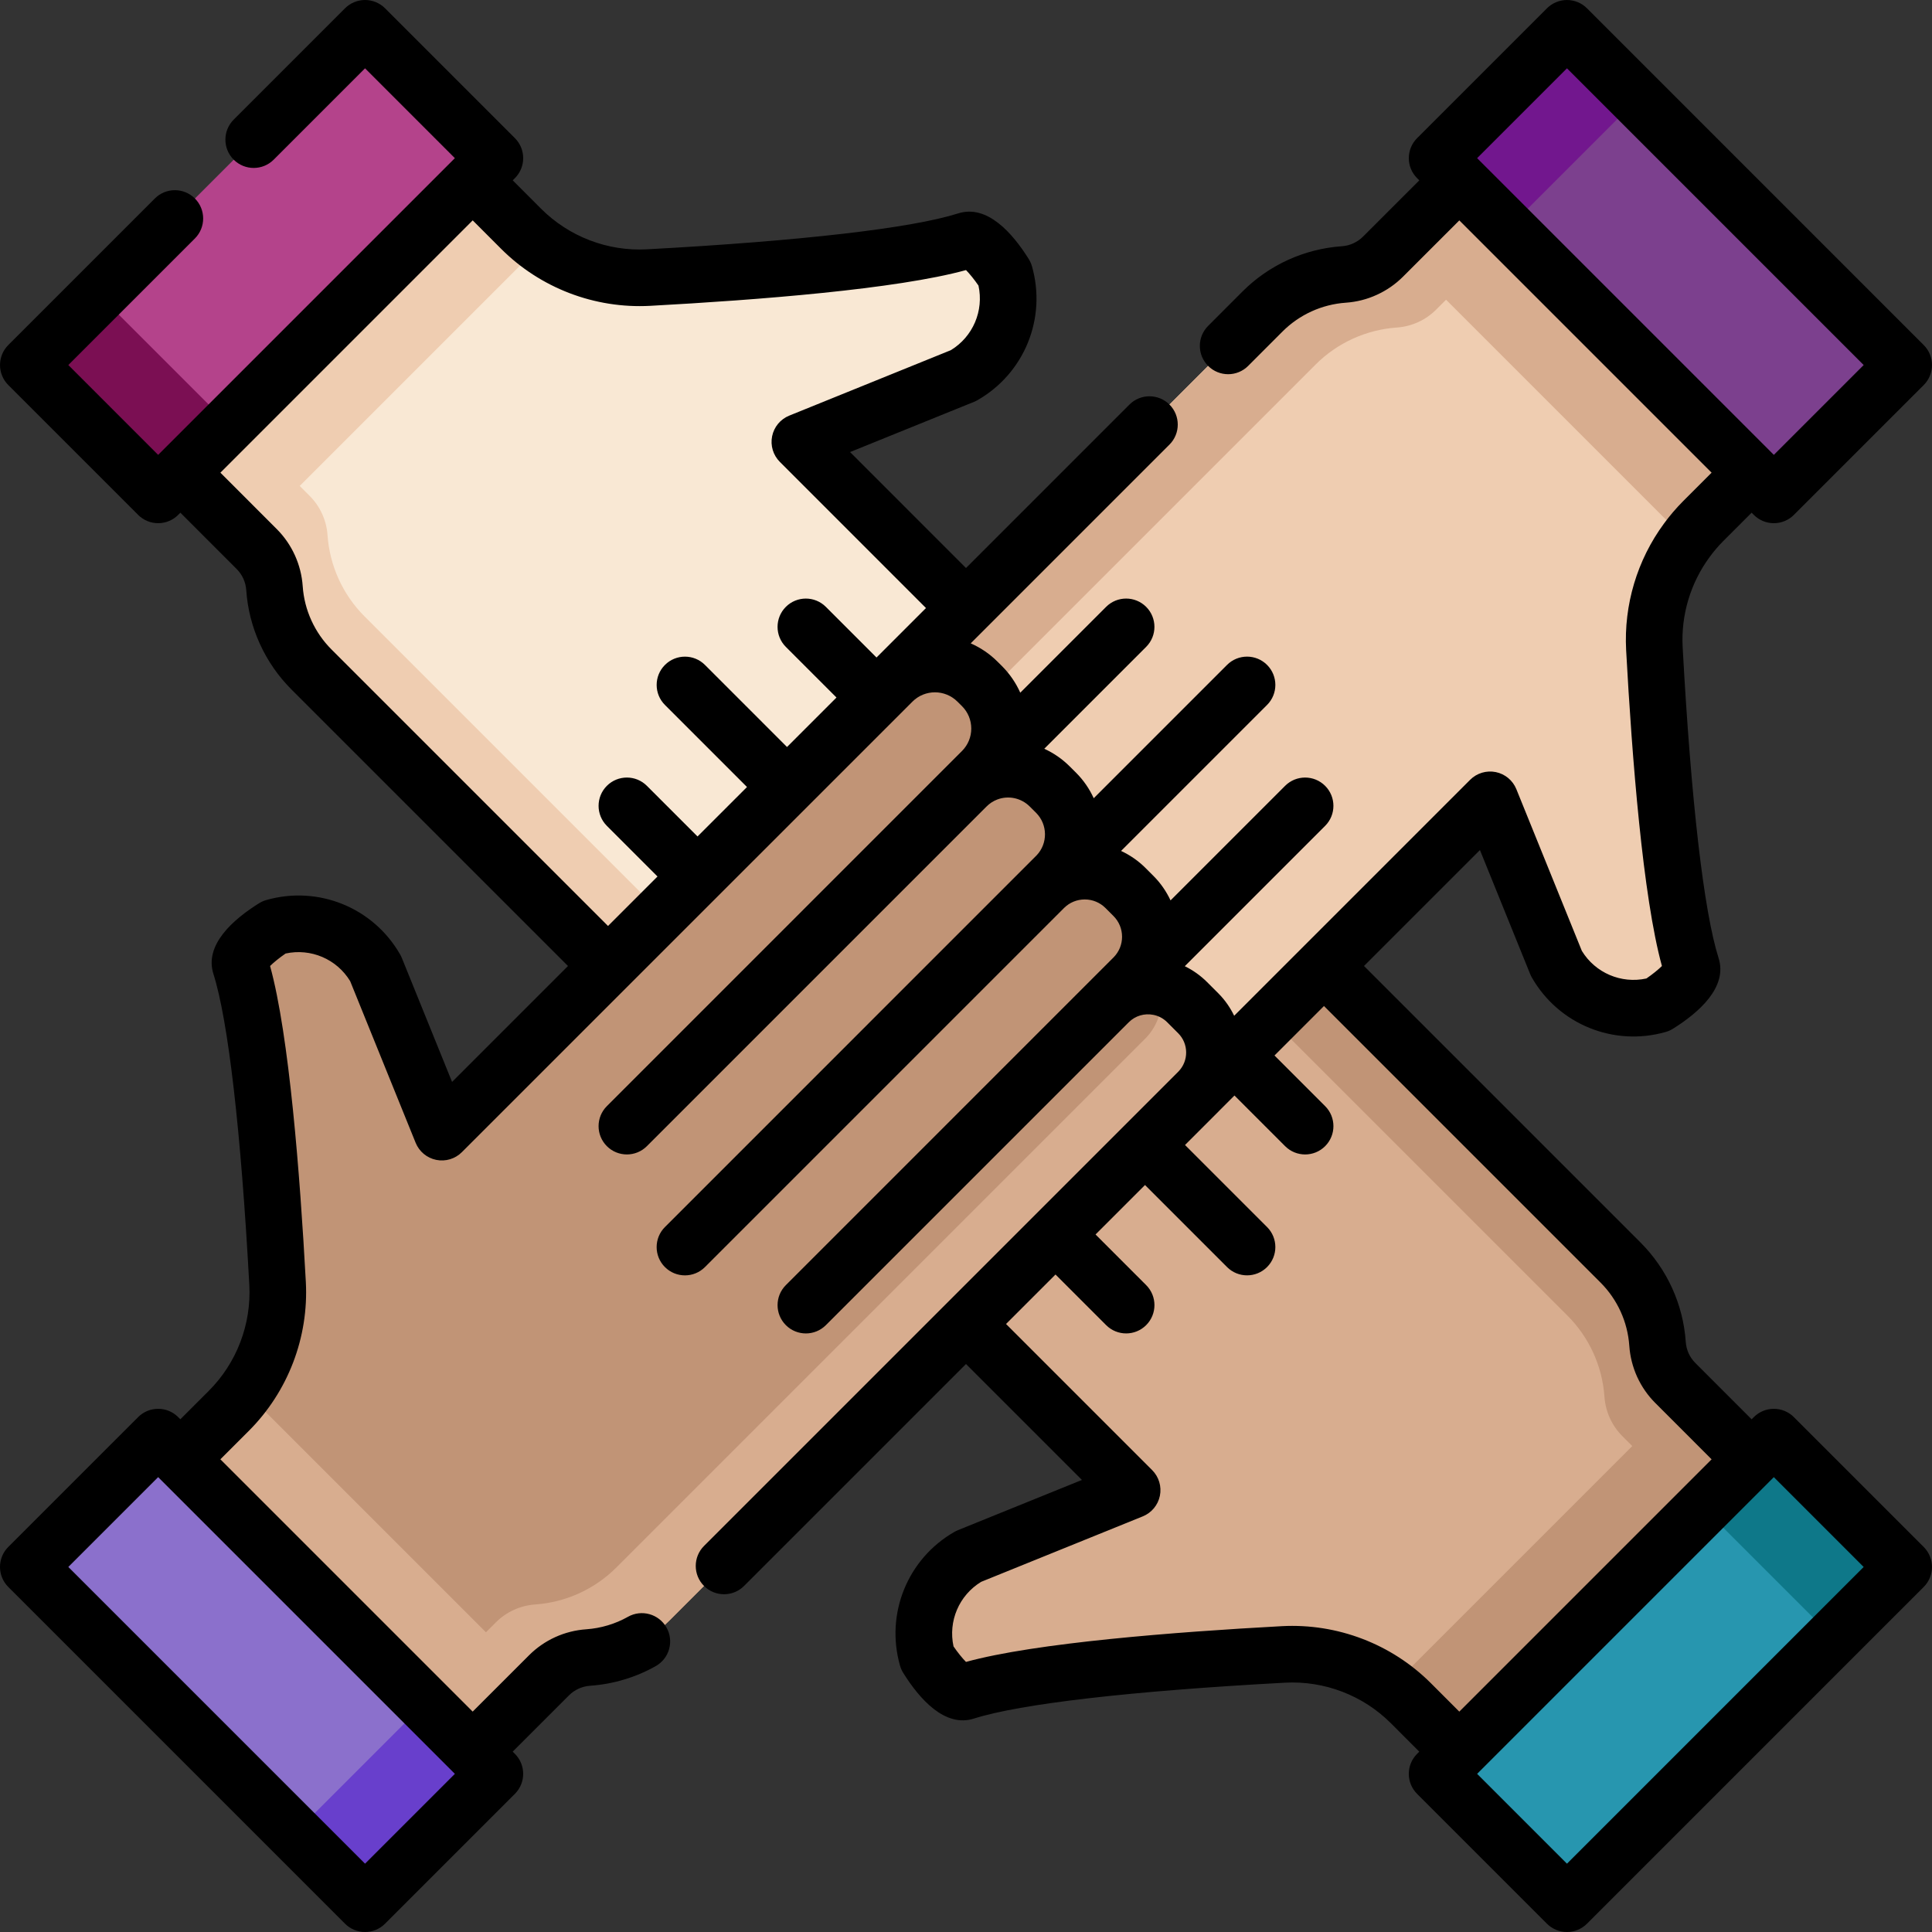 <?xml version="1.0"?>
<svg xmlns="http://www.w3.org/2000/svg" xmlns:xlink="http://www.w3.org/1999/xlink" version="1.1" id="Capa_1" x="0px" y="0px" viewBox="0 0 512 512" style="enable-background:new 0 0 512 512;" xml:space="preserve" width="512px" height="512px" class=""><rect x="0" y="0" width="512" height="512" fill="#333333" stroke="none"/><g><path style="fill:#D8AD8F;" d="M180.627,252.965l1.193-1.193c6.221-6.221,16.304-6.221,22.525,0l4.069,4.069  c-6.08-6.08-6.085-15.942-0.005-22.022l1.696-1.696c6.08-6.08,15.942-6.075,22.022,0.005l3.214,3.214  c-5.972-5.972-5.972-15.651,0-21.623l2.096-2.096c5.972-5.972,15.651-5.972,21.623,0l6.54,6.54c-5.737-5.737-5.737-15.04,0-20.777  l2.937-2.937c5.737-5.737,15.04-5.737,20.777,0l140.134,140.134c5.761,5.761,9.247,13.41,9.811,21.538  c0.141,1.964,0.625,3.867,1.433,5.633c0.799,1.767,1.917,3.383,3.308,4.774l38.904,38.904l-77.47,77.47l-31.518-31.518  c-1.602-1.602-3.313-3.068-5.121-4.388c-8.227-6.047-18.353-9.115-28.68-8.561c-25.09,1.363-66.997,4.365-84.273,9.858  c-3.792,1.207-10.107-8.923-10.107-8.923c-2.979-10.422,1.541-21.529,10.947-26.913l43.354-17.558l-119.409-119.41  C174.406,269.268,174.406,259.186,180.627,252.965z" data-original="#D8AD8F" class=""/><g>
	<path style="fill:#C19476;" d="M275.254,208.509l140.134,140.134c5.761,5.761,9.247,13.41,9.811,21.538   c0.141,1.964,0.625,3.867,1.433,5.633c0.799,1.767,1.917,3.383,3.308,4.774l38.904,38.904l14.06-14.06L444,366.528   c-1.391-1.391-2.509-3.007-3.308-4.774c-0.808-1.767-1.292-3.669-1.433-5.633c-0.564-8.128-4.05-15.778-9.811-21.538   L289.314,194.449c-5.737-5.737-15.04-5.737-20.777,0l-2.937,2.937c-2.047,2.047-3.359,4.548-3.945,7.178   C266.398,203.506,271.563,204.818,275.254,208.509z" data-original="#C19476" class=""/>
	<path style="fill:#C19476;" d="M368.794,446.996l77.836-77.836l36.273,36.273l-77.47,77.47l-31.518-31.518   C372.313,449.782,370.603,448.316,368.794,446.996z" data-original="#C19476" class=""/>
</g><rect x="379.585" y="418.335" transform="matrix(0.707 -0.707 0.707 0.707 -183.354 442.679)" style="fill:#2796AF;" width="126.199" height="48.666" data-original="#2796AF" class=""/><rect x="464.774" y="383.056" transform="matrix(0.707 -0.707 0.707 0.707 -148.074 457.297)" style="fill:#0E7889;" width="26.392" height="48.666" data-original="#0E7889" class=""/><path style="fill:#F9E8D4;" d="M331.374,259.035l-1.193,1.193c-6.221,6.221-16.304,6.221-22.525,0l-4.069-4.069  c6.08,6.08,6.085,15.942,0.005,22.022l-1.696,1.696c-6.08,6.08-15.942,6.075-22.022-0.005l-3.214-3.214  c5.972,5.972,5.972,15.651,0,21.623l-2.096,2.096c-5.972,5.972-15.651,5.972-21.623,0l-6.54-6.54c5.737,5.737,5.737,15.04,0,20.777  l-2.937,2.937c-5.737,5.737-15.04,5.737-20.777,0L82.553,177.417c-5.761-5.761-9.247-13.41-9.811-21.538  c-0.141-1.964-0.625-3.867-1.433-5.633c-0.799-1.767-1.917-3.383-3.308-4.774l-38.904-38.904l77.47-77.47l31.518,31.518  c1.602,1.602,3.313,3.068,5.121,4.388c8.227,6.047,18.352,9.115,28.68,8.561c25.09-1.363,66.997-4.365,84.273-9.858  c3.792-1.208,10.107,8.923,10.107,8.923c2.979,10.422-1.541,21.529-10.947,26.913l-43.354,17.558L331.374,236.51  C337.595,242.732,337.594,252.814,331.374,259.035z" data-original="#F9E8D4"/><g>
	<path style="fill:#EFCDB1;" d="M236.747,303.491L96.613,163.357c-5.761-5.761-9.247-13.41-9.811-21.538   c-0.141-1.964-0.625-3.867-1.433-5.633c-0.799-1.767-1.917-3.383-3.308-4.774L43.157,92.508l-14.06,14.06l38.904,38.904   c1.391,1.391,2.509,3.007,3.308,4.774c0.808,1.767,1.292,3.669,1.433,5.633c0.564,8.128,4.05,15.778,9.811,21.538l140.134,140.134   c5.737,5.737,15.04,5.737,20.777,0l2.937-2.937c2.047-2.047,3.359-4.548,3.945-7.178   C245.603,308.494,240.437,307.182,236.747,303.491z" data-original="#EFCDB1" class=""/>
	<path style="fill:#EFCDB1;" d="M143.206,65.004L65.37,142.84l-36.273-36.273l77.47-77.47l31.518,31.518   C139.687,62.218,141.397,63.684,143.206,65.004z" data-original="#EFCDB1" class=""/>
</g><rect x="6.226" y="44.998" transform="matrix(-0.707 0.707 -0.707 -0.707 167.37 69.335)" style="fill:#B4438B" width="126.199" height="48.666" data-original="#FB4239" class="" data-old_color="#FB4239"/><rect x="20.844" y="80.281" transform="matrix(-0.707 0.707 -0.707 -0.707 132.083 154.517)" style="fill:#7B0F53" width="26.392" height="48.666" data-original="#C4000A" class="active-path" data-old_color="#C4000A"/><path style="fill:#EFCDB1;" d="M252.965,331.373l-1.193-1.193c-6.221-6.221-6.221-16.304,0-22.525l4.069-4.069  c-6.08,6.08-15.942,6.085-22.022,0.005l-1.696-1.696c-6.08-6.08-6.075-15.942,0.005-22.022l3.214-3.214  c-5.972,5.972-15.651,5.972-21.623,0l-2.096-2.096c-5.972-5.972-5.972-15.651,0-21.623l6.54-6.54c-5.737,5.737-15.04,5.737-20.777,0  l-2.937-2.937c-5.737-5.737-5.737-15.04,0-20.777L334.583,82.552c5.761-5.761,13.41-9.247,21.538-9.811  c1.964-0.141,3.867-0.625,5.633-1.433c1.767-0.799,3.383-1.917,4.774-3.308l38.904-38.904l77.47,77.47l-31.518,31.518  c-1.602,1.602-3.068,3.313-4.388,5.121c-6.047,8.227-9.115,18.352-8.561,28.68c1.363,25.09,4.365,66.997,9.858,84.273  c1.207,3.792-8.923,10.107-8.923,10.107c-10.422,2.979-21.529-1.541-26.913-10.947l-17.558-43.354L275.49,331.373  C269.269,337.594,259.186,337.594,252.965,331.373z" data-original="#EFCDB1" class=""/><g>
	<path style="fill:#D8AD8F;" d="M446.996,143.206L369.16,65.37l36.273-36.273l77.47,77.47l-31.518,31.518   C449.782,139.687,448.316,141.397,446.996,143.206z" data-original="#D8AD8F" class=""/>
	<path style="fill:#D8AD8F;" d="M208.509,236.747L348.643,96.612c5.761-5.761,13.41-9.247,21.538-9.811   c1.964-0.141,3.867-0.625,5.633-1.433c1.767-0.799,3.383-1.917,4.774-3.308l38.904-38.904l-14.06-14.06L366.528,68   c-1.391,1.391-3.007,2.509-4.774,3.308c-1.767,0.808-3.669,1.292-5.633,1.433c-8.128,0.564-15.778,4.05-21.538,9.811   L194.449,222.687c-5.737,5.737-5.737,15.04,0,20.777l2.937,2.937c2.047,2.047,4.548,3.359,7.178,3.945   C203.506,245.602,204.819,240.437,208.509,236.747z" data-original="#D8AD8F" class=""/>
</g><rect x="379.571" y="44.99" transform="matrix(-0.707 -0.707 0.707 -0.707 706.668 431.358)" style="fill:#7C408E" width="126.199" height="48.666" data-original="#FEC007" class="" data-old_color="#FEC007"/><rect x="394.188" y="9.698" transform="matrix(-0.707 -0.707 0.707 -0.707 671.385 346.159)" style="fill:#72178E" width="26.392" height="48.666" data-original="#FE9700" class="" data-old_color="#FE9700"/><path style="fill:#C19476;" d="M259.036,180.627l1.193,1.193c6.221,6.221,6.221,16.304,0,22.525l-4.069,4.069  c6.08-6.08,15.942-6.085,22.022-0.005l1.696,1.696c6.08,6.08,6.075,15.942-0.005,22.022l-3.214,3.214  c5.972-5.972,15.651-5.972,21.623,0l2.096,2.096c5.972,5.972,5.972,15.651,0,21.623l-6.54,6.54c5.737-5.737,15.04-5.737,20.777,0  l2.937,2.937c5.737,5.737,5.737,15.04,0,20.777L177.417,429.448c-5.761,5.761-13.41,9.247-21.538,9.811  c-1.964,0.141-3.867,0.625-5.633,1.433c-1.767,0.799-3.383,1.917-4.774,3.308l-38.904,38.904l-77.47-77.47l31.518-31.518  c1.602-1.602,3.068-3.313,4.388-5.121c6.047-8.227,9.115-18.353,8.561-28.68c-1.363-25.09-4.365-66.997-9.858-84.273  c-1.208-3.792,8.923-10.107,8.923-10.107c10.422-2.979,21.529,1.541,26.913,10.947l17.558,43.354L236.51,180.627  C242.732,174.406,252.815,174.406,259.036,180.627z" data-original="#C19476" class=""/><g>
	<path style="fill:#D8AD8F;" d="M303.491,275.253L163.357,415.388c-5.761,5.761-13.41,9.247-21.538,9.811   c-1.964,0.141-3.867,0.625-5.633,1.433c-1.767,0.799-3.383,1.917-4.774,3.308l-38.904,38.904l14.06,14.06L145.472,444   c1.391-1.391,3.007-2.509,4.774-3.308c1.767-0.808,3.669-1.292,5.633-1.433c8.128-0.564,15.778-4.05,21.538-9.811l140.134-140.134   c5.737-5.737,5.737-15.04,0-20.777l-2.937-2.937c-2.047-2.047-4.548-3.359-7.178-3.945   C308.494,266.398,307.182,271.563,303.491,275.253z" data-original="#D8AD8F" class=""/>
	<path style="fill:#D8AD8F;" d="M65.004,368.794l77.836,77.836l-36.273,36.273l-77.47-77.47l31.518-31.518   C62.218,372.313,63.684,370.603,65.004,368.794z" data-original="#D8AD8F" class=""/>
</g><rect x="6.226" y="418.344" transform="matrix(0.707 0.707 -0.707 0.707 333.325 80.637)" style="fill:#8B70CC" width="126.199" height="48.666" data-original="#B9F268" class="" data-old_color="#B9F268"/><rect x="91.418" y="453.636" transform="matrix(0.707 0.707 -0.707 0.707 368.615 66.021)" style="fill:#683FCC" width="26.392" height="48.666" data-original="#8BCC3F" class="" data-old_color="#8BCC3F"/><path d="M475.389,375.546c-1.406-1.406-3.314-2.196-5.303-2.196s-3.897,0.79-5.303,2.196l-0.584,0.584l-14.913-14.921  c-0.736-0.731-1.339-1.602-1.772-2.54c-0.436-0.963-0.695-2-0.771-3.064c-0.685-9.931-4.942-19.281-11.989-26.328l-73.281-73.281  l30.726-30.726l13.31,32.866c0.127,0.313,0.275,0.617,0.442,0.91c7.113,12.427,21.702,18.361,35.476,14.437  c0.674-0.192,1.318-0.479,1.914-0.85c6.879-4.291,14.561-11.028,12.098-18.744c-3.909-12.304-7.29-41.57-9.519-82.398  c-0.454-8.515,2.075-16.979,7.14-23.86c1.09-1.495,2.315-2.93,3.624-4.246l7.514-7.514l0.587,0.587  c1.406,1.406,3.314,2.196,5.303,2.196s3.897-0.79,5.303-2.196l34.412-34.412c2.929-2.93,2.929-7.678,0-10.607L420.565,2.198  c-1.406-1.406-3.314-2.196-5.303-2.196s-3.897,0.79-5.303,2.196L375.547,36.61c-2.929,2.93-2.929,7.678,0,10.607l0.583,0.583  l-14.903,14.895c-0.75,0.75-1.613,1.349-2.614,1.801c-0.931,0.429-1.949,0.686-3.016,0.762c-9.938,0.695-19.285,4.953-26.322,11.99  l-9.11,9.12c-2.927,2.931-2.925,7.68,0.006,10.607c1.464,1.462,3.382,2.193,5.3,2.193c1.921,0,3.842-0.733,5.306-2.199l9.107-9.117  c4.478-4.479,10.43-7.188,16.771-7.633c2.886-0.205,5.656-0.912,8.184-2.076c2.607-1.179,4.961-2.808,6.993-4.84l14.905-14.897  l66.855,66.855l-7.531,7.531c-1.86,1.871-3.582,3.889-5.1,5.971c-7.099,9.645-10.657,21.55-10.018,33.534  c1.552,28.435,4.44,65.396,9.485,83.707c-0.979,0.965-2.567,2.247-4.115,3.303c-6.668,1.454-13.532-1.457-17.108-7.318  l-17.352-42.846c-0.944-2.331-2.995-4.034-5.46-4.535c-2.465-0.499-5.017,0.27-6.795,2.048l-62.529,62.529  c-1.045-2.156-2.435-4.18-4.214-5.959l-2.931-2.932c-1.753-1.752-3.762-3.176-5.941-4.242l37.191-37.191  c2.929-2.93,2.929-7.678,0-10.607c-2.929-2.928-7.678-2.928-10.606,0l-30.362,30.362c-1.11-2.374-2.613-4.572-4.522-6.48  l-2.101-2.102c-1.935-1.935-4.14-3.435-6.488-4.527l38.691-38.691c2.929-2.93,2.929-7.678,0-10.607  c-2.929-2.928-7.678-2.928-10.606,0l-35.331,35.331c-1.113-2.449-2.67-4.746-4.681-6.761l-1.684-1.674  c-1.985-1.984-4.276-3.551-6.744-4.675l27.001-27.001c2.929-2.93,2.929-7.678,0-10.607c-2.928-2.927-7.677-2.929-10.606,0  l-22.751,22.751c-1.157-2.601-2.791-4.999-4.872-7.079l-1.179-1.169c-2.101-2.101-4.514-3.696-7.082-4.83l52.672-52.673  c2.929-2.93,2.929-7.678,0-10.607c-2.929-2.928-7.678-2.928-10.606,0l-43.316,43.317l-30.724-30.731l32.859-13.311  c0.312-0.126,0.614-0.273,0.907-0.44c12.431-7.106,18.369-21.695,14.44-35.477c-0.192-0.675-0.479-1.319-0.85-1.914  c-4.292-6.879-11.03-14.569-18.744-12.098c-12.342,3.921-41.607,7.298-82.404,9.508c-10.451,0.577-20.693-3.354-28.09-10.751  l-7.519-7.525l0.579-0.579c2.929-2.93,2.929-7.678,0-10.607L102.044,2.196C100.637,0.79,98.73,0,96.74,0s-3.897,0.79-5.303,2.196  L61.93,31.703c-2.929,2.93-2.929,7.678,0,10.607c2.929,2.928,7.678,2.928,10.606,0L96.74,18.106l23.805,23.806l-0.531,0.531  c-0.015,0.014-0.031,0.026-0.045,0.041c-0.015,0.015-0.027,0.031-0.042,0.046l-77.374,77.374c-0.018,0.018-0.038,0.032-0.056,0.05  c-0.018,0.018-0.033,0.038-0.051,0.056l-0.533,0.533L18.109,96.738l33.535-33.534c2.929-2.93,2.929-7.678,0-10.607  c-2.929-2.928-7.678-2.928-10.606,0L2.199,91.435c-1.407,1.407-2.197,3.314-2.197,5.304s0.79,3.896,2.197,5.304l34.412,34.412  c1.406,1.406,3.314,2.196,5.303,2.196s3.897-0.79,5.303-2.196l0.584-0.584l14.905,14.912c1.5,1.494,2.406,3.487,2.552,5.613  c0.341,4.945,1.559,9.743,3.618,14.256c2.059,4.515,4.875,8.576,8.371,12.072l73.278,73.278l-30.724,30.721l-13.31-32.858  c-0.126-0.313-0.273-0.615-0.44-0.907c-7.107-12.431-21.697-18.368-35.478-14.439c-0.674,0.192-1.318,0.479-1.914,0.85  c-6.879,4.291-14.561,11.028-12.098,18.743c3.921,12.341,7.298,41.606,9.509,82.404c0.564,10.454-3.355,20.693-10.752,28.09  l-7.524,7.519l-0.579-0.579c-2.929-2.928-7.678-2.928-10.606,0l-34.412,34.41c-2.929,2.93-2.929,7.678,0,10.607l89.239,89.239  c1.464,1.464,3.384,2.196,5.303,2.196s3.839-0.732,5.303-2.196l34.412-34.412c2.929-2.93,2.929-7.678,0-10.607l-0.584-0.584  l14.913-14.905c1.494-1.499,3.486-2.405,5.63-2.553c3.079-0.22,6.11-0.775,8.973-1.642c2.914-0.865,5.741-2.066,8.402-3.568  c3.607-2.037,4.88-6.612,2.843-10.219c-2.036-3.605-6.611-4.878-10.218-2.844c-1.681,0.949-3.463,1.707-5.333,2.263  c-1.834,0.555-3.763,0.907-5.714,1.046c-5.749,0.396-11.15,2.856-15.196,6.918l-14.905,14.897L58.401,386.73l7.522-7.517  c10.406-10.406,15.919-24.806,15.126-39.509c-1.54-28.412-4.418-65.359-9.475-83.71c0.978-0.965,2.567-2.247,4.115-3.303  c6.671-1.454,13.535,1.456,17.107,7.316l17.353,42.838c0.944,2.332,2.994,4.034,5.459,4.535c2.467,0.499,5.017-0.269,6.795-2.047  l77.306-77.3c0.014-0.014,0.03-0.026,0.044-0.04l37.735-37.735c0.034-0.033,0.071-0.061,0.105-0.095s0.062-0.071,0.095-0.105  l4.131-4.131c3.285-3.277,8.625-3.278,11.929,0.027l1.179,1.169c1.592,1.592,2.468,3.707,2.468,5.956  c0,2.219-0.857,4.306-2.409,5.892l-28.117,28.116c-0.007,0.007-0.014,0.013-0.021,0.02c-0.002,0.002-0.004,0.005-0.007,0.008  l-13.982,13.982c-0.021,0.021-0.039,0.045-0.06,0.066l-51.974,51.974c-2.929,2.93-2.929,7.678,0,10.607  c1.464,1.464,3.384,2.196,5.303,2.196s3.839-0.732,5.303-2.196l90.029-90.029l0,0l0,0c0.81-0.81,1.756-1.426,2.81-1.83  c2.976-1.14,6.353-0.421,8.62,1.846l1.679,1.669c3.106,3.111,3.144,8.138,0.133,11.286l-44.668,44.669  c-0.02,0.02-0.037,0.043-0.057,0.063l-2.965,2.965c-0.024,0.024-0.049,0.048-0.073,0.073l-50.727,50.727  c-2.929,2.93-2.929,7.678,0,10.607c1.464,1.464,3.384,2.196,5.303,2.196c1.919,0,3.839-0.732,5.303-2.196l50.726-50.726  c0.028-0.028,0.056-0.055,0.083-0.083l44.333-44.333c0.008-0.008,0.015-0.017,0.023-0.025l0,0c1.468-1.457,3.414-2.259,5.484-2.259  c2.08,0,4.036,0.811,5.506,2.28l2.101,2.102c1.471,1.471,2.281,3.426,2.281,5.506c0,2.032-0.778,3.942-2.185,5.401l-44.634,44.634  c-0.02,0.02-0.037,0.043-0.057,0.063l-42.221,42.221c-2.929,2.93-2.929,7.678,0,10.607c1.464,1.464,3.384,2.196,5.303,2.196  c1.919,0,3.839-0.732,5.303-2.196l80.246-80.246c0.01-0.01,0.021-0.018,0.03-0.027l0,0l0.015-0.016  c1.704-1.692,4.126-2.419,6.517-1.938c1.375,0.27,2.634,0.945,3.641,1.953l2.931,2.932c2.761,2.761,2.8,7.286,0.086,10.088  c-0.049,0.05-0.097,0.102-0.145,0.153L250.7,345.564c-0.001,0.001-0.002,0.001-0.003,0.002s-0.001,0.002-0.002,0.003l-64.118,64.118  c-2.929,2.93-2.929,7.678,0,10.607c1.464,1.464,3.384,2.196,5.303,2.196s3.839-0.732,5.303-2.196L256,361.477l30.722,30.722  l-32.858,13.31c-0.312,0.126-0.614,0.273-0.907,0.44c-12.431,7.106-18.369,21.695-14.44,35.477c0.192,0.675,0.479,1.319,0.85,1.914  c4.292,6.878,11.028,14.563,18.744,12.098c12.342-3.921,41.607-7.298,82.404-9.508c10.456-0.564,20.694,3.355,28.09,10.751  l7.519,7.525l-0.579,0.579c-2.929,2.93-2.929,7.678,0,10.607l34.412,34.412c1.406,1.406,3.314,2.196,5.303,2.196  s3.897-0.79,5.303-2.196l89.238-89.238c2.929-2.93,2.929-7.678,0-10.607L475.389,375.546z M415.262,18.108l78.631,78.632  l-23.806,23.806l-0.529-0.529c-0.019-0.02-0.035-0.041-0.055-0.061s-0.041-0.036-0.061-0.055L392.09,42.548  c-0.016-0.016-0.029-0.034-0.046-0.051c-0.016-0.016-0.035-0.03-0.051-0.046l-0.538-0.538L415.262,18.108z M96.74,493.893  L18.107,415.26l23.806-23.806l0.523,0.523c0.018,0.018,0.032,0.038,0.05,0.055c0.018,0.018,0.038,0.033,0.056,0.051l77.368,77.368  c0.016,0.016,0.029,0.034,0.046,0.051c0.016,0.016,0.035,0.03,0.051,0.046l0.539,0.539L96.74,493.893z M87.853,172.116  c-2.224-2.224-4.017-4.81-5.33-7.69c-1.311-2.87-2.084-5.919-2.301-9.06c-0.395-5.749-2.855-11.15-6.918-15.198l-14.897-14.904  l66.862-66.863l7.517,7.523c10.407,10.407,24.803,15.914,39.509,15.125c28.411-1.54,65.358-4.417,83.71-9.475  c0.965,0.979,2.247,2.566,3.303,4.114c1.453,6.674-1.458,13.535-7.317,17.107l-42.837,17.353c-2.331,0.944-4.034,2.994-4.534,5.459  s0.268,5.017,2.046,6.795l38.728,38.737l-13.109,13.109l-13.422-13.422c-2.929-2.927-7.678-2.929-10.606,0  c-2.929,2.93-2.929,7.678,0,10.607l13.421,13.421l-13.109,13.108l-21.745-21.746c-2.929-2.93-7.678-2.929-10.606-0.001  c-2.929,2.929-2.929,7.678,0,10.606l21.745,21.746l-13.109,13.108l-13.42-13.421c-2.928-2.928-7.677-2.928-10.606,0  c-2.929,2.93-2.929,7.678,0,10.607l13.419,13.42l-13.114,13.113L87.853,172.116z M379.214,446.076  c-10.407-10.406-24.805-15.907-39.509-15.125c-28.411,1.54-65.358,4.417-83.71,9.475c-0.965-0.979-2.247-2.566-3.303-4.114  c-1.453-6.674,1.458-13.535,7.318-17.107l42.837-17.353c2.331-0.944,4.034-2.994,4.534-5.459s-0.268-5.017-2.047-6.796  l-38.726-38.727l13.113-13.113l13.417,13.417c1.464,1.464,3.384,2.196,5.303,2.196s3.839-0.732,5.303-2.196  c2.929-2.93,2.929-7.678,0-10.607l-13.416-13.417l13.108-13.108l21.742,21.742c1.464,1.464,3.384,2.196,5.303,2.196  s3.839-0.732,5.303-2.196c2.929-2.93,2.929-7.678,0-10.607l-21.742-21.742l8.844-8.844c0.09-0.091,0.178-0.182,0.263-0.272  l3.997-3.996l13.422,13.422c1.464,1.464,3.384,2.196,5.303,2.196s3.839-0.732,5.303-2.196c2.929-2.93,2.929-7.678,0-10.607  l-13.421-13.422l13.113-13.113l73.282,73.282c4.485,4.485,7.195,10.435,7.632,16.771c0.204,2.855,0.9,5.613,2.088,8.24  c1.205,2.617,2.835,4.957,4.828,6.937l14.897,14.904L386.731,453.6L379.214,446.076z M415.26,493.894l-23.806-23.806l0.531-0.531  c0.015-0.014,0.031-0.026,0.045-0.041c0.015-0.015,0.027-0.031,0.042-0.046l77.374-77.374c0.018-0.018,0.038-0.032,0.056-0.05  c0.018-0.018,0.033-0.038,0.051-0.056l0.533-0.533l23.806,23.806L415.26,493.894z" data-original="#000000" class="" style="fill:#000000" data-old_color="#000000"/></g> </svg>
